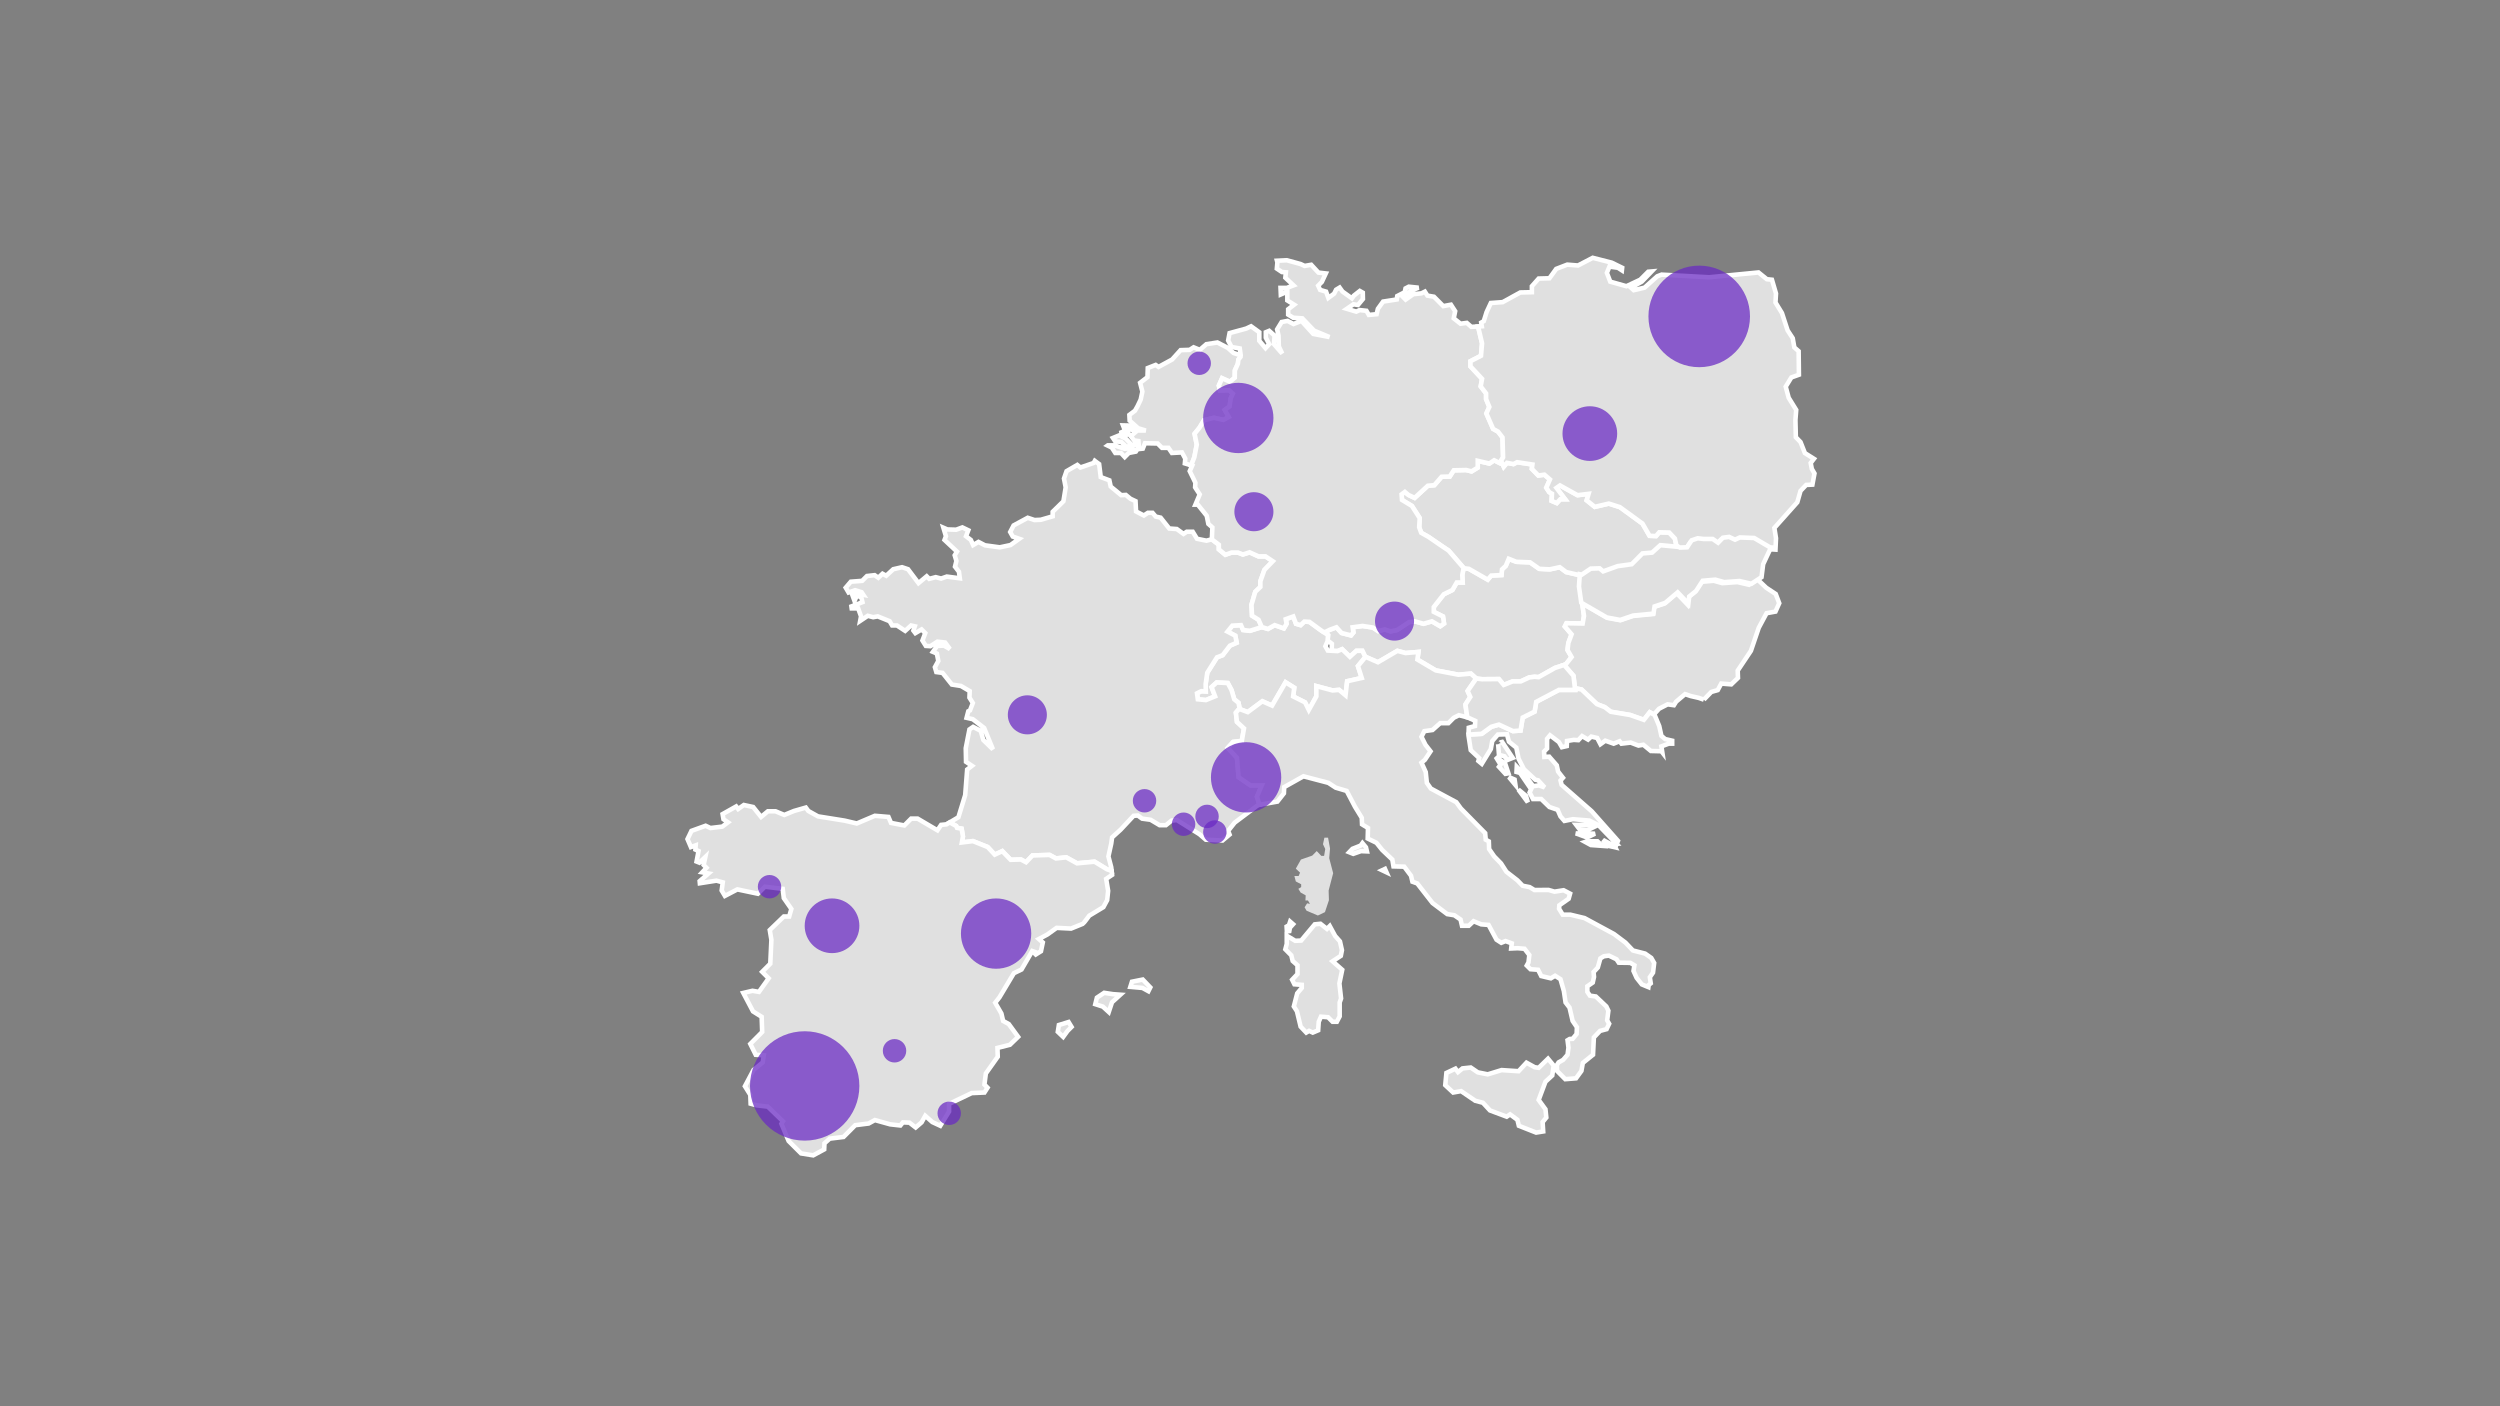 <?xml version="1.0" encoding="UTF-8"?>
<svg width="320px" height="180px" viewBox="0 0 320 180" version="1.1" xmlns="http://www.w3.org/2000/svg" xmlns:xlink="http://www.w3.org/1999/xlink">
    <rect x="0" y="0" width="320" height="180" fill="#808080" stroke="none"/>
    <title>geo-proportion</title>
    <g id="geo-proportion" stroke="none" stroke-width="1" fill="none" fill-rule="evenodd">
        <polyline id="Fill-59-Copy" stroke="#FFFFFF" stroke-width="0.585" fill="#E0E0E0" points="188.957 86.854 189.713 86.94 191.856 86.924 192.478 87.672 193.62 87.219 194.658 87.219 195.747 86.713 196.44 86.627 196.94 86.679 199.034 85.497 200.416 85.047 201.164 84.103 200.645 83.203 200.749 82.302 201.164 81.193 200.3 80.189 200.508 79.772 202.58 79.809 202.751 78.838 202.235 75.192 202.339 73.655 200.474 73.226 199.644 72.601 198.369 72.877 197.023 72.809 195.848 71.979 194.087 71.909 193.119 71.526 192.741 72.429 192.259 72.877 192.189 73.606 190.876 73.676 190.428 74.194 188.014 72.809 187.336 72.736 187.171 73.606 187.223 74.561 186.46 74.561 185.908 75.52 184.803 76.065 183.524 77.695 183.524 78.317 184.699 78.908 184.837 79.809 184.354 80.155 183.283 79.53 182.212 79.842 181.107 79.53 180.35 79.634 178.83 80.639 178 80.813 177.243 80.568 176.413 80.777 175.724 80.326 174.411 80.121 173.136 80.293 173.239 80.951 172.928 81.331 171.719 81.022 171.063 80.293 170.206 80.611 169.653 80.89 169.4 80.893 169.992 81.297 169.934 81.977 170.48 82.403 170.447 83.301 171.201 83.341 171.79 83.099 172.788 84.07 173.618 83.307 174.378 83.307 174.762 84.106 174.787 84.076 176.377 84.768 178.867 83.31 179.902 83.589 181.562 83.451 181.425 84.422 183.774 85.809 186.68 86.364 188.27 86.226 188.96 86.851 188.957 86.854"></polyline>
        <polyline id="Fill-61-Copy" stroke="#FFFFFF" stroke-width="0.585" fill="#E0E0E0" points="192.131 58.973 192.478 59.733 192.894 59.245 193.724 59.402 194.191 59.16 196.147 59.457 196.077 60.011 196.907 60.863 197.685 60.759 198.393 61.368 197.926 62.428 198.308 63.001 198.652 63.194 198.61 64.113 199.266 64.392 199.714 63.905 200.334 63.905 199.229 62.45 199.681 62.137 201.924 63.384 203.34 63.212 203.096 64.042 204.131 64.876 205.928 64.459 207.341 64.909 210.244 67.023 211.141 68.582 211.968 68.616 212.383 68.132 213.659 68.165 214.385 68.928 214.66 70.212 212.45 70.003 211.415 70.938 210.207 71.042 208.861 72.393 207.1 72.635 205.272 73.293 204.823 72.913 203.719 72.947 202.58 73.71 200.474 73.226 199.644 72.601 198.369 72.877 197.023 72.809 195.848 71.979 194.087 71.909 193.119 71.526 192.741 72.429 192.259 72.877 192.189 73.606 190.876 73.676 190.428 74.194 188.014 72.809 187.336 72.736 187.345 72.702 185.426 70.478 184.489 69.85 182.847 68.723 181.913 68.199 181.653 67.485 181.724 66.321 180.72 64.759 179.456 63.993 179.404 63.28 179.822 62.967 180.28 63.35 181.074 63.73 182.764 62.174 183.594 62.103 184.525 61.028 185.563 60.995 186.079 60.198 187.669 60.164 188.358 60.336 189.152 59.852 189.152 58.985 190.635 59.331 191.258 58.915 191.947 59.261 192.131 58.973"></polyline>
        <polyline id="Fill-64-Copy" stroke="#FFFFFF" stroke-width="0.585" fill="#E0E0E0" points="161.511 80.265 162.295 80.501 163.159 80.017 164.334 80.431 164.679 79.842 164.575 79.254 165.539 78.908 165.887 79.842 166.473 80.017 166.955 79.564 167.612 79.6 168.924 80.568 169.992 81.297 169.925 82.094 169.647 82.719 169.959 83.273 171.201 83.341 171.79 83.099 172.788 84.07 173.618 83.307 174.378 83.307 174.762 84.106 173.819 85.255 174.304 86.781 172.437 87.197 172.229 89.001 171.399 88.306 170.569 88.376 168.494 87.822 168.494 89.139 167.526 90.876 167.044 89.902 165.521 89.139 165.661 88.03 164.554 87.335 162.826 90.319 161.581 89.764 159.716 91.152 158.685 90.766 158.532 89.96 157.983 89.51 157.635 88.33 157.153 87.43 155.737 87.359 155.081 87.951 155.532 89.13 154.357 89.611 153.32 89.51 153.216 88.747 153.771 88.468 154.339 88.502 154.321 87.568 154.528 86.113 155.773 84.137 156.497 83.861 157.427 82.648 158.291 82.268 158.117 81.368 157.119 80.847 157.739 80.084 158.844 80.017 159.121 80.639 159.982 80.743 161.511 80.265"></polyline>
        <path d="M152.474,59.57 L152.877,58.516 L153.188,56.917 L152.908,55.521 L153.527,54.758 L154.116,53.79 L155.392,53.477 L156.6,53.753 L157.29,53.373 L156.774,52.473 L157.394,52.022 L157.531,50.981 L157.809,50.393 L157.327,49.943 L156.152,49.976 L156.014,49.354 L156.426,48.417 L157.427,48.867 L158.05,48.35 L158.065,47.409 L158.447,46.573 L158.514,46.034 L158.789,45.685 L158.813,45.479 L157.891,45.182 L157.165,44.53 L155.825,43.838 L154.415,44.055 L153.579,44.781 L152.783,44.456 L152.276,44.781 L151.116,44.818 L150.03,46.019 L148.29,46.965 L147.927,46.711 L146.914,47.109 L146.877,48.273 L145.934,48.999 L146.224,50.129 L146.007,51.146 L145.608,51.983 L145.281,52.565 L144.558,53.11 L144.594,53.839 L145.681,54.819 L146.66,55.11 L145.571,55.11 L145.064,55.548 L144.738,55.839 L145.174,56.384 L145.717,56.455 L145.754,56.93 L144.884,56.963 L144.088,56.127 L143.254,55.729 L142.458,56.057 L142.748,56.495 L143.508,56.565 L144.198,57.221 L144.448,57.11 L145.354,57.729 L144.484,57.401 L143.941,57.438 L142.638,57.003 L141.805,57.003 L141.771,57.028 L142.308,57.288 L142.757,57.98 L143.483,57.98 L143.966,58.501 L144.484,57.98 L145.382,57.806 L145.589,57.496 L146.279,57.426 L146.557,56.734 L148.177,56.767 L148.73,57.322 L149.56,57.322 L150.008,57.98 L151.284,57.91 L151.717,58.706 L151.662,59.316 L152.474,59.57 L152.474,59.57 Z M143.325,55.429 L144.158,55.067 L144.518,55.573 L144.048,55.701 L143.886,55.465 L143.325,55.429 L143.325,55.429 Z M143.743,54.452 L144.411,54.467 L145.296,54.831 L145.116,55.067 L144.628,54.957 L144.481,54.666 L143.905,54.868 L143.743,54.452 L143.743,54.452 Z" id="Fill-65-Copy" stroke="#FFFFFF" stroke-width="0.585" fill="#E0E0E0"></path>
        <polygon id="Fill-71-Copy" stroke="#FFFFFF" stroke-width="0.585" fill="#E0E0E0" points="158.685 90.766 158.532 89.96 157.983 89.51 157.635 88.33 157.153 87.43 155.737 87.359 155.081 87.951 155.532 89.13 154.357 89.611 153.32 89.51 153.216 88.747 153.771 88.468 154.339 88.502 154.321 87.568 154.528 86.113 155.773 84.137 156.497 83.861 157.427 82.648 158.291 82.268 158.117 81.368 157.119 80.847 157.739 80.084 158.844 80.017 159.121 80.639 159.982 80.743 161.535 80.259 161.087 79.322 160.26 78.804 160.189 77.416 160.675 75.753 161.328 75.131 161.328 74.402 161.847 72.947 162.918 71.838 161.984 71.216 161.087 71.216 159.948 70.696 159.088 70.974 158.465 70.729 157.635 70.729 156.842 71.008 156.014 70.316 156.014 69.725 155.117 69.032 154.424 69.207 153.216 68.962 152.667 68.061 151.907 68.061 151.492 68.34 150.628 67.715 149.663 67.648 148.559 66.26 147.936 66.122 147.521 65.638 146.935 65.638 146.416 65.984 145.415 65.464 145.348 64.147 144.692 63.837 144.106 63.35 143.517 63.384 142.171 62.278 142 61.482 140.895 61.065 140.688 59.402 140.135 58.994 139.992 59.255 138.289 59.84 137.892 59.512 136.516 60.311 136.189 61.255 136.406 62.385 136.116 64.165 134.74 65.513 134.74 66.092 133.217 66.53 132.42 66.566 131.55 66.275 129.741 67.256 129.304 68.095 129.631 68.677 130.464 68.968 129.341 69.768 127.965 70.059 126.078 69.801 125.245 69.366 124.559 69.768 124.269 69.112 123.652 68.64 123.942 67.874 123.182 67.51 122.386 67.804 121.26 67.767 120.753 67.547 121.079 68.64 120.899 69.112 122.492 70.604 122.203 71.076 122.419 71.805 122.239 72.531 122.746 73.186 122.856 74.022 121.189 73.802 120.463 74.056 119.776 73.875 118.943 74.093 118.617 73.765 117.567 74.638 116.227 72.858 115.464 72.604 114.341 72.858 113.434 73.695 112.964 73.44 112.421 73.949 111.951 73.621 110.972 73.731 110.355 74.347 108.905 74.457 108.252 75.22 108.616 75.839 109.449 75.548 110.282 75.802 110.499 76.13 109.595 75.949 109.052 76.02 109.379 76.932 109.668 76.24 110.245 76.458 110.392 77.076 109.848 77.294 108.979 77.622 109.015 77.876 109.848 77.876 110.212 78.896 110.102 79.475 111.081 78.822 111.768 79.003 112.348 78.896 113.871 79.512 114.194 80.06 114.811 80.06 115.861 80.749 116.624 80.06 117.094 80.167 116.914 80.712 117.167 81.04 117.963 80.568 118.433 81.04 118.073 81.984 118.507 82.676 119.087 82.713 119.993 82.131 120.973 82.241 121.586 83.077 120.826 82.639 119.956 82.676 119.413 83.439 119.92 83.659 120.103 84.603 119.666 85.402 119.85 86.024 120.646 86.131 121.839 87.623 123.002 87.804 124.122 88.459 124.089 89.295 124.522 89.985 124.159 90.931 123.942 91.041 123.725 91.878 124.522 92.058 125.972 93.186 127.095 95.915 125.862 94.714 125.535 93.55 124.559 93.042 124.089 93.366 123.616 95.768 123.652 97.514 124.412 98.022 123.796 98.497 123.545 101.769 122.676 104.605 121.568 105.267 122.392 105.723 122.496 105.965 123.085 106.069 123.255 107.074 123.118 107.837 124.534 107.662 126.429 108.425 127.33 109.396 128.294 108.946 129.365 110.055 130.678 110.018 131.334 110.367 132.161 109.5 134.337 109.43 135.164 109.88 136.476 109.742 137.859 110.505 140.099 110.297 141.689 111.265 142.29 111.47 142.238 111.007 141.878 109.623 142.238 107.987 142.348 107.188 143.435 106.204 145.101 104.421 145.647 104.388 146.19 104.786 147.277 104.933 148.434 105.625 149.233 105.625 149.956 105.04 150.646 104.97 153.542 106.786 154.342 107.479 156.478 107.586 157.385 106.823 157.202 106.351 158.038 105.298 161.044 103.04 161.215 103.012 160.891 101.977 161.514 100.522 160.061 100.522 158.538 99.481 158.331 96.981 157.156 95.731 157.849 94.968 158.953 94.831 159.231 93.235 158.331 92.401 158.194 91.222 158.609 90.735"></polygon>
        <polygon id="Path" fill="#E0E0E0" points="168.689 117.186 167.239 116.57 166.986 116.132 167.313 115.624 167.673 115.697 167.419 115.259 167.096 115.259 167.129 114.607 166.479 114.242 166.189 113.77 166.55 113.55 166.55 113.188 165.863 112.824 165.683 112.132 166.226 112.132 166.406 111.697 165.863 111.188 166.516 110.024 167.966 109.516 168.542 108.934 169.125 109.549 169.486 109.549 169.632 108.676 169.342 108.061 169.522 107.224 169.992 107.224 170.245 108.606 170.139 109.843 170.645 111.77 170.065 113.988 170.102 115.225 169.595 116.751"></polygon>
        <polygon id="Fill-62-Copy" stroke="#FFFFFF" stroke-width="0.585" fill="#E0E0E0" points="164.712 33.312 166.473 33.796 166.992 34.038 167.834 33.891 168.759 34.89 169.702 35 169.196 36.091 168.726 36.566 168.979 37.108 169.739 37.328 170.026 38.131 170.767 37.586 171.021 37.08 171.472 36.808 171.835 37.316 173.044 38.186 173.297 37.84 174.057 37.243 174.436 37.46 174.454 38.275 173.819 39.038 173.242 38.949 172.394 39.528 173.603 39.889 174.039 39.69 174.906 39.782 175.211 40.309 176.206 40.217 176.368 39.528 177.036 38.603 178.788 38.33 178.843 37.895 179.801 37.405 179.908 36.915 180.323 36.697 181.571 36.826 180.576 37.224 180.216 37.604 180.054 37.478 179.56 37.981 179.92 38.345 180.9 37.656 181.949 37.546 182.383 37.328 182.709 37.837 183.546 37.981 184.739 39.182 185.719 39.001 186.262 39.837 186.079 40.747 186.948 41.436 187.748 41.329 188.328 41.837 189.192 41.791 189.704 43.948 189.567 45.541 188.218 46.236 188.218 46.895 189.704 48.488 189.53 49.459 190.22 50.359 190.22 51.085 190.635 52.09 190.257 52.923 191.12 54.899 191.752 55.248 192.323 55.995 192.393 58.55 191.947 59.261 191.258 58.915 190.635 59.331 189.152 58.985 189.152 59.852 188.358 60.336 187.669 60.164 186.079 60.198 185.563 60.995 184.525 61.028 183.594 62.103 182.764 62.174 181.074 63.73 180.28 63.35 179.822 62.967 179.404 63.28 179.456 63.993 180.72 64.759 181.724 66.321 181.653 67.485 181.913 68.199 182.847 68.723 184.489 69.85 185.426 70.478 187.345 72.702 187.171 73.606 187.223 74.561 186.46 74.561 185.908 75.52 184.803 76.065 183.524 77.695 183.524 78.317 184.699 78.908 184.837 79.809 184.354 80.155 183.283 79.53 182.212 79.842 181.107 79.53 180.35 79.634 178.83 80.639 178 80.813 177.243 80.568 176.413 80.777 175.724 80.326 174.411 80.121 173.136 80.293 173.239 80.951 172.928 81.331 171.719 81.022 171.063 80.293 170.206 80.611 169.653 80.89 169.4 80.893 168.924 80.568 167.612 79.6 166.955 79.564 166.473 80.017 165.887 79.842 165.539 78.908 164.575 79.254 164.679 79.842 164.334 80.431 163.159 80.017 162.295 80.501 161.511 80.265 161.087 79.322 160.26 78.804 160.189 77.416 160.675 75.753 161.328 75.131 161.328 74.402 161.847 72.947 162.918 71.838 161.984 71.216 161.087 71.216 159.948 70.696 159.088 70.974 158.465 70.729 157.635 70.729 156.842 71.008 156.014 70.316 156.014 69.725 155.117 69.032 155.184 67.51 154.669 67.057 154.461 66.018 153.32 64.597 153.011 64.597 153.564 63.283 152.975 62.379 153.011 61.791 152.285 60.302 152.596 59.61 152.474 59.57 152.877 58.516 153.188 56.917 152.908 55.521 153.527 54.758 154.116 53.79 155.392 53.477 156.6 53.753 157.29 53.373 156.774 52.473 157.394 52.022 157.531 50.981 157.809 50.393 157.327 49.943 156.152 49.976 156.014 49.354 156.426 48.417 157.427 48.867 158.05 48.35 158.065 47.409 158.447 46.573 158.514 46.034 158.789 45.685 158.813 45.479 158.688 44.6 157.638 44.42 157.202 43.583 157.385 42.637 159.521 42.055 160.138 41.764 161.19 42.527 161.19 43.62 161.987 44.564 162.457 44.055 162.024 43.219 162.024 42.527 162.457 42.346 163.144 42.965 163.073 44.055 164.123 45.256 163.69 44.346 163.653 42.965 163.47 42.165 164.05 41.219 164.81 41.075 165.573 41.473 166.586 41.075 168.097 42.741 170.175 43.145 168.198 42.321 166.696 40.747 165.536 40.673 164.886 40.272 164.886 39.583 165.646 39.001 164.776 38.456 164.776 37.328 163.943 37.69 163.907 36.853 164.703 36.853 165.573 36.529 164.523 35.546 164.593 34.856 164.087 34.82 163.434 34.382 163.507 33.582 163.452 33.374"></polygon>
        <path d="M161.215,103.012 L160.891,101.977 L161.514,100.522 L160.061,100.522 L158.538,99.481 L158.331,96.981 L157.156,95.731 L157.849,94.968 L158.953,94.831 L159.231,93.235 L158.331,92.401 L158.194,91.222 L158.609,90.735 L159.716,91.152 L161.581,89.764 L162.826,90.319 L164.554,87.335 L165.661,88.03 L165.521,89.139 L167.044,89.902 L167.526,90.876 L168.494,89.139 L168.494,87.822 L170.569,88.376 L171.399,88.306 L172.229,89.001 L172.437,87.197 L174.304,86.781 L173.819,85.255 L174.787,84.076 L176.377,84.768 L178.867,83.31 L179.902,83.589 L181.562,83.451 L181.425,84.422 L183.774,85.809 L186.68,86.364 L188.27,86.226 L188.96,86.851 L187.855,88.447 L188.2,89.21 L187.577,90.181 L187.812,91.819 L186.732,91.55 L186.079,91.878 L185.392,92.567 L184.342,92.567 L183.362,93.44 L182.313,93.587 L181.949,94.313 L182.456,95.333 L183.109,96.169 L182.383,97.26 L181.949,97.621 L182.493,98.825 L182.636,100.203 L183.146,100.932 L185.245,102.06 L186.405,102.678 L186.985,103.478 L190.101,106.642 L190.174,107.479 L190.571,107.696 L190.608,108.676 L191.261,109.623 L192.131,110.514 L192.82,111.586 L194.224,112.677 L194.902,113.375 L195.79,113.55 L196.406,113.923 L198.219,113.914 L198.979,114.132 L200.139,113.951 L200.972,114.386 L200.789,115.042 L199.595,115.878 L199.559,116.316 L200.029,117.079 L201.008,117.079 L202.818,117.514 L206.587,119.551 L208.058,120.653 L209.014,121.661 L210.573,122.059 L211.364,122.614 L211.733,123.26 L211.586,124.498 L211.18,125.089 L211.296,125.867 L211.037,126.078 L210.997,126.354 L210.152,126.002 L209.487,125.162 L209.087,124.28 L209.203,123.557 L208.684,123.245 L207.204,123.223 L206.914,122.788 L205.934,122.317 L205.287,122.405 L204.848,122.678 L204.521,123.842 L203.978,124.424 L204.033,125.046 L203.871,125.769 L203.181,126.244 L203.184,126.957 L203.508,127.441 L204.268,127.552 L205.608,128.823 L205.873,129.371 L205.718,130.606 L205.971,131.044 L205.644,131.733 L204.811,131.953 L204.015,132.79 L203.908,135.007 L202.602,136.061 L202.422,137.081 L201.732,138.025 L200.355,138.135 L199.306,137.081 L199.269,136.352 L199.498,135.988 L200.078,135.663 L200.645,135.007 L200.764,134.101 L200.645,133.154 L200.92,132.989 L201.295,132.97 L201.805,132.352 L201.842,131.479 L201.295,130.679 L200.899,128.97 L200.392,128.314 L200.175,126.859 L199.739,125.334 L199.052,124.899 L198.506,125.224 L197.276,124.933 L196.876,124.133 L195.9,124.06 L195.427,123.588 L195.646,123.187 L195.753,122.243 L195.14,121.444 L194.27,121.37 L193.434,121.407 L193.507,120.751 L192.71,120.46 L192.167,120.678 L191.551,120.28 L190.537,118.39 L189.594,118.316 L188.618,117.915 L188.001,118.497 L187.132,118.497 L186.948,117.697 L186.152,117.152 L185.245,117.005 L183.362,115.587 L181.406,113.078 L180.79,112.861 L180.61,112.095 L179.74,110.934 L178.363,110.897 L178.217,110.024 L176.914,108.787 L176.187,107.877 L175.064,107.331 L175.101,105.987 L174.341,105.515 L174.304,104.679 L173.435,103.26 L173.047,102.519 L172.775,102.005 L172.376,101.239 L170.972,100.822 L170.029,100.203 L166.84,99.367 L164.377,100.749 L164.34,101.548 L163.507,102.605 L161.215,103.012 L161.215,103.012 Z M164.722,119.229 L165.033,119.183 L165.109,118.748 L165.515,118.298 L165.137,117.967 L164.981,118.436 L164.685,118.601 L164.722,119.229 L164.722,119.229 Z M176.917,111.393 L177.472,111.657 L177.28,111.222 L176.917,111.393 L176.917,111.393 Z M173.114,108.649 L172.699,109.084 L173.218,109.292 L174.204,108.943 L174.964,108.976 L174.842,108.456 L174.393,107.917 L174.167,108.229 L173.114,108.649 L173.114,108.649 Z M167.203,132.171 L167.566,131.953 L168.036,132.171 L168.726,131.88 L168.799,130.789 L169.086,130.134 L169.992,130.207 L170.572,130.789 L171.115,130.789 L171.478,130.097 L171.478,128.314 L171.658,127.806 L171.442,125.879 L171.805,124.133 L170.572,123.043 L171.625,122.35 L171.768,121.624 L171.515,120.497 L170.899,119.805 L170.209,118.534 L169.849,118.898 L169.016,118.243 L168.289,118.316 L166.55,120.39 L165.79,120.424 L164.703,119.768 L164.703,120.825 L164.523,121.514 L165.283,122.28 L165.463,123.006 L166.08,123.551 L166.08,124.678 L165.393,125.407 L165.683,125.989 L166.623,126.06 L166.623,126.461 L166.043,127.15 L165.61,128.823 L166.009,129.445 L166.479,131.408 L167.203,132.171 L167.203,132.171 Z M197.529,144.825 L197.456,143.627 L197.929,143.045 L197.819,141.988 L196.949,140.791 L197.819,138.463 L198.689,137.66 L198.869,136.389 L198.146,135.516 L196.949,136.68 L196.443,136.606 L195.39,136.024 L194.377,137.115 L192.204,136.971 L190.428,137.516 L189.161,137.262 L188.255,136.643 L187.205,136.753 L186.622,137.225 L186.298,136.787 L185.139,137.335 L184.992,138.898 L186.008,139.844 L187.022,139.664 L188.834,140.898 L189.811,141.152 L190.718,142.136 L192.857,142.935 L193.29,142.644 L194.23,143.336 L194.413,144.099 L196.623,144.972 L197.529,144.825 L197.529,144.825 Z" id="Fill-73-Copy" stroke="#FFFFFF" stroke-width="0.585" fill="#E0E0E0"></path>
        <path d="M121.568,105.267 L122.392,105.723 L122.496,105.965 L123.085,106.069 L123.255,107.074 L123.118,107.837 L124.534,107.662 L126.429,108.425 L127.33,109.396 L128.294,108.946 L129.365,110.055 L130.678,110.018 L131.334,110.367 L132.161,109.5 L134.337,109.43 L135.164,109.88 L136.476,109.742 L137.859,110.505 L140.099,110.297 L141.689,111.265 L142.29,111.47 L142.348,111.988 L141.588,112.496 L141.841,114.025 L141.719,115.213 L141.231,116.117 L139.424,117.207 C139.424,117.207 138.701,118.203 138.613,118.24 C138.521,118.276 137.096,118.858 137.096,118.858 L135.249,118.766 L134.059,119.618 L132.976,120.197 L133.479,120.635 L133.244,121.759 L132.579,122.176 L132.469,122.065 L132.637,121.915 L132.13,121.735 L130.754,124.096 L129.777,124.571 L127.928,127.662 L127.385,128.351 L128.181,129.733 L128.398,130.679 L129.124,131.08 L130.318,132.716 L129.268,133.733 L127.675,134.134 L127.711,135.262 L126.188,137.406 L126.008,138.824 L126.405,139.225 L126.008,139.844 L124.379,139.915 L121.479,141.299 L121.479,142.279 L120.356,144.099 L119.34,143.627 L118.433,142.825 L117.963,143.664 L117.204,144.316 L116.407,143.698 L115.574,143.664 L115.247,144.062 L113.941,143.915 L111.982,143.37 L111.188,143.808 L109.47,144.025 L107.972,145.53 L106.201,145.747 L105.533,146.344 L105.496,147.125 L104.09,147.885 L102.533,147.634 L100.946,146.053 L100.021,143.842 L100.223,143.535 L98.273,141.648 L96.863,141.486 L96.081,141.272 L96.039,140.144 L95.349,139.036 L96.454,136.953 L97.629,135.982 L97.766,135.078 L96.731,135.011 L96.039,133.623 L97.559,132.094 L97.491,130.152 L96.384,129.457 L95.141,127.098 L96.316,126.82 L97.147,126.96 L98.389,125.224 L97.559,124.393 L98.596,123.352 L98.737,120.298 L98.529,119.048 L100.327,117.314 L101.016,117.314 L101.294,116.343 L100.327,114.956 L100.186,113.773 L97.906,113.498 L97.006,114.398 L94.378,113.844 L92.788,114.677 L92.373,113.982 L92.514,112.943 L91.705,112.723 L89.581,113.057 L89.556,112.787 L90.683,111.804 L89.883,111.66 L90.429,111.078 L90.066,110.713 L90.283,109.696 L89.523,110.422 L89.16,110.278 L89.413,108.934 L89.013,108.75 L89.05,108.204 L88.436,108.425 L88,107.405 L88.507,106.351 L90.319,105.696 L90.936,105.987 L92.456,105.806 L93.182,105.258 L92.602,104.859 L92.492,104.204 L94.232,103.224 L94.485,103.552 L95.212,103.04 L96.405,103.297 L97.421,104.568 L98.291,103.843 L99.268,103.843 L100.391,104.314 L101.624,103.806 L103.147,103.368 L103.47,103.806 L104.703,104.495 L108.109,105.04 L109.668,105.405 L111.985,104.421 L113.724,104.568 L114.051,105.331 L115.754,105.659 L116.624,104.786 L117.457,104.786 L119.993,106.278 L120.463,105.585 L121.153,105.515 L121.568,105.267 L121.568,105.267 Z M144.683,126.317 L146.236,126.455 L146.996,126.872 L147.237,126.388 L146.273,125.383 L144.89,125.659 L144.683,126.317 L144.683,126.317 Z M141.924,129.54 L142.336,128.293 L143.407,127.322 L142.44,127.251 L141.335,127.08 L140.404,127.702 L140.197,128.535 L141.164,128.847 L141.924,129.54 L141.924,129.54 Z M136.089,132.725 L136.641,131.963 L137.16,131.445 L136.778,130.82 L135.536,131.203 L135.399,132.07 L136.089,132.725 L136.089,132.725 Z" id="Fill-74-Copy" stroke="#FFFFFF" stroke-width="0.585" fill="#E0E0E0"></path>
        <polyline id="Fill-49-Copy" stroke="#FFFFFF" stroke-width="0.585" fill="#E0E0E0" points="218.093 89.556 219.045 88.572 219.872 88.33 220.321 87.497 221.6 87.601 222.46 86.771 222.427 85.837 224.117 83.307 225.118 80.363 226.119 78.492 227.261 78.283 227.743 77.211 227.294 76.032 226.086 75.235 224.948 74.157 223.876 74.852 222.393 74.506 220.458 74.644 219.356 74.335 217.766 74.473 216.939 75.753 216.076 76.448 215.972 77.346 214.626 75.928 213.073 77.245 211.727 77.695 211.589 78.596 209.035 78.838 207.411 79.392 205.721 79.08 202.522 77.223 202.614 77.867 202.751 78.838 202.58 79.809 200.508 79.772 200.3 80.189 201.164 81.193 200.749 82.302 200.645 83.203 201.164 84.103 200.416 85.047 200.203 85.114 201.405 86.502 201.588 88.085 202.44 88.26 204.408 90.132 205.409 90.515 206.169 91.103 208.653 91.519 210.414 92.141 211.174 91.173 211.693 91.461 212.358 90.72 213.454 90.156 214.26 90.269 214.544 89.816 215.688 88.851 216.414 89.096 217.415 89.323 218.093 89.556"></polyline>
        <path d="M212.777,96.313 L212.658,95.538 L213.591,95.189 L214.04,95.189 L214.04,94.809 L213.143,94.601 L212.658,94.187 L212.383,92.938 L211.794,91.519 L211.174,91.173 L210.414,92.141 L208.653,91.519 L206.169,91.103 L205.409,90.515 L204.408,90.132 L202.44,88.26 L201.588,88.085 L201.613,88.306 L199.537,88.306 L196.635,89.835 L196.428,91.084 L194.905,91.847 L194.63,93.51 L193.663,93.581 L191.865,92.748 L190.895,93.026 L189.652,93.93 L187.968,94.025 L187.965,94.132 L188.255,96.022 L189.341,97.042 L189.231,97.404 L189.668,97.768 L190.827,95.878 L191.007,94.858 L191.731,94.022 L192.89,93.988 L193.147,94.932 L194.087,95.694 L194.377,97.113 L195.063,98.457 L196.516,99.805 L196.876,99.879 L197.709,100.785 L196.986,100.531 L196.153,100.641 L195.79,101.441 L196.226,102.277 L197.276,102.277 L198.326,103.297 L199.379,103.659 L199.739,104.495 L200.246,105.077 L201.332,104.859 L203.438,105.034 L204.601,105.616 L206.923,108.021 L206.27,108.094 L205.18,107.509 L205.763,108.238 L206.758,108.465 L206.755,108.459 L207.1,107.629 L203.752,103.852 L199.885,100.458 L199.748,99.903 L200.059,99.557 L199.437,98.761 L199.266,97.964 L198.298,96.855 L197.676,96.889 L197.642,96.197 L198.024,95.814 L198.024,94.567 L198.402,94.117 L199.541,94.984 L199.922,95.642 L200.542,95.501 L200.578,94.843 L201.439,94.705 L202.028,94.742 L202.51,94.221 L203.27,94.671 L203.685,94.288 L204.442,94.463 L204.857,95.259 L205.476,94.809 L206.548,95.189 L207.308,94.88 L207.549,95.189 L208.724,95.051 L209.725,95.434 L210.347,95.33 L211.312,96.126 L212.658,96.16 L212.777,96.313 L212.777,96.313 Z M202.809,107.714 C202.876,107.681 204.466,107.681 204.466,107.681 L205.086,108.269 L203.636,108.165 L202.809,107.714 L202.809,107.714 Z M201.704,106.673 L204.155,106.71 L203.154,107.194 L201.704,106.673 L201.704,106.673 Z M201.738,105.567 L203.636,105.567 L204.051,105.843 L203.12,106.293 L202.187,106.155 L201.738,105.567 L201.738,105.567 Z M194.905,99.435 L195.457,99.572 L196.077,100.403 L195.732,100.648 L194.905,99.435 L194.905,99.435 Z M194.145,98.151 L195.008,99.052 L194.111,98.81 L194.145,98.151 L194.145,98.151 Z M194.352,101.061 L195.32,101.858 L195.561,102.691 L194.352,101.061 L194.352,101.061 Z M193.144,99.468 L193.87,99.781 L193.974,100.473 L193.144,99.468 L193.144,99.468 Z M191.453,96.871 L192.662,97.738 L193.077,98.984 L192.695,99.052 L191.868,98.151 L192.073,97.875 L191.453,96.871 L191.453,96.871 Z M192.247,94.929 L193.629,97.009 L192.936,97.284 L192.558,96.8 L191.868,96.629 L191.764,95.275 C191.764,95.278 192.176,94.929 192.247,94.929 L192.247,94.929 Z" id="Fill-56-Copy" stroke="#FFFFFF" stroke-width="0.585" fill="#E0E0E0"></path>
        <polyline id="Fill-58-Copy" stroke="#FFFFFF" stroke-width="0.585" fill="#E0E0E0" points="187.968 94.025 189.652 93.93 190.895 93.026 191.865 92.748 193.663 93.581 194.63 93.51 194.905 91.847 196.428 91.084 196.635 89.835 199.537 88.306 201.613 88.306 201.405 86.502 200.203 85.114 199.034 85.497 196.94 86.679 196.44 86.627 195.747 86.713 194.658 87.219 193.62 87.219 192.478 87.672 191.856 86.924 189.713 86.94 188.957 86.854 187.855 88.447 188.2 89.21 187.577 90.181 187.812 91.819 187.891 91.841 188.834 92.276 188.798 92.931 188.001 93.149 187.968 94.025"></polyline>
        <polyline id="Fill-60-Copy" stroke="#FFFFFF" stroke-width="0.585" fill="#E0E0E0" points="214.65 70.16 214.91 70.304 215.807 70.27 216.378 69.4 217.141 69.14 217.882 69.225 219.024 69.225 219.698 69.694 220.303 69.069 221.081 68.965 221.825 69.314 222.433 69.035 224.23 69.103 226.223 70.279 227.261 70.35 227.328 68.895 227.12 67.577 230.056 64.287 230.468 62.832 231.195 62.07 231.988 62.033 232.254 60.602 231.909 60.011 231.769 59.264 232.184 58.725 231.027 57.996 230.471 56.587 229.867 55.962 229.815 53.753 229.916 52.473 228.952 50.914 228.57 49.492 229.296 48.313 230.261 47.967 230.227 44.953 229.675 44.469 229.47 43.292 228.814 42.288 228.088 40.067 227.261 38.716 227.328 37.573 226.809 35.806 226.156 35.738 225.085 34.872 218.767 35.493 212.685 35.153 212.13 35.365 210.5 36.82 209.123 37.145 208.76 36.82 210.14 36.054 211.406 34.746 210.973 34.783 209.957 35.8 208.18 36.636 206.114 36.054 205.681 34.927 206.007 34.127 207.094 34.274 207.601 34.602 207.637 34.274 206.297 33.619 203.871 33 201.985 33.983 200.609 33.873 199.196 34.418 198.326 35.619 196.949 35.656 196.08 36.636 196.08 37.402 194.593 37.436 192.347 38.673 190.827 38.783 190.284 39.947 189.921 41.108 189.594 41.292 189.668 41.764 189.192 41.791 189.704 43.948 189.567 45.541 188.218 46.236 188.218 46.895 189.704 48.488 189.53 49.459 190.22 50.359 190.22 51.085 190.635 52.09 190.257 52.923 191.12 54.899 191.752 55.248 192.323 55.995 192.393 58.55 192.131 58.973 192.478 59.733 192.894 59.245 193.724 59.402 194.191 59.16 196.147 59.457 196.077 60.011 196.907 60.863 197.685 60.759 198.393 61.368 197.926 62.428 198.308 63.001 198.652 63.194 198.61 64.113 199.266 64.392 199.714 63.905 200.334 63.905 199.229 62.45 199.681 62.137 201.924 63.384 203.34 63.212 203.096 64.042 204.131 64.876 205.928 64.459 207.341 64.909 210.244 67.023 211.141 68.582 211.968 68.616 212.383 68.132 213.659 68.165 214.385 68.928 214.65 70.16"></polyline>
        <circle id="Oval-Copy-19" fill="#6929C4" opacity="0.731" cx="98.5" cy="113.5" r="1.5"></circle>
        <circle id="Oval-Copy-62" fill="#6929C4" opacity="0.731" cx="114.5" cy="134.5" r="1.5"></circle>
        <circle id="Oval-Copy-63" fill="#6929C4" opacity="0.731" cx="121.5" cy="142.5" r="1.5"></circle>
        <circle id="Oval-Copy-64" fill="#6929C4" opacity="0.731" cx="106.5" cy="118.5" r="3.5"></circle>
        <circle id="Oval-Copy-65" fill="#6929C4" opacity="0.731" cx="131.5" cy="91.5" r="2.5"></circle>
        <circle id="Oval-Copy-69" fill="#6929C4" opacity="0.731" cx="153.5" cy="46.5" r="1.5"></circle>
        <circle id="Oval-Copy-73" fill="#6929C4" opacity="0.731" cx="178.5" cy="79.5" r="2.5"></circle>
        <circle id="Oval-Copy-74" fill="#6929C4" opacity="0.731" cx="160.5" cy="65.5" r="2.5"></circle>
        <circle id="Oval-Copy-78" fill="#6929C4" opacity="0.731" cx="103" cy="139" r="7"></circle>
        <circle id="Oval-Copy-79" fill="#6929C4" opacity="0.731" cx="217.5" cy="40.5" r="6.5"></circle>
        <circle id="Oval-Copy-80" fill="#6929C4" opacity="0.731" cx="203.5" cy="55.5" r="3.5"></circle>
        <circle id="Oval-Copy-81" fill="#6929C4" opacity="0.731" cx="127.5" cy="119.5" r="4.5"></circle>
        <circle id="Oval-Copy-82" fill="#6929C4" opacity="0.731" cx="159.5" cy="99.5" r="4.5"></circle>
        <circle id="Oval-Copy-67" fill="#6929C4" opacity="0.731" cx="146.5" cy="102.5" r="1.5"></circle>
        <circle id="Oval-Copy-75" fill="#6929C4" opacity="0.731" cx="155.5" cy="106.5" r="1.5"></circle>
        <circle id="Oval-Copy-76" fill="#6929C4" opacity="0.731" cx="151.5" cy="105.5" r="1.5"></circle>
        <circle id="Oval-Copy-77" fill="#6929C4" opacity="0.731" cx="154.5" cy="104.5" r="1.5"></circle>
        <circle id="Oval-Copy-83" fill="#6929C4" opacity="0.731" cx="158.5" cy="53.5" r="4.5"></circle>
        <polygon id="Fill-50-Copy" stroke="#FFFFFF" stroke-width="0.585" fill="#E0E0E0" points="205.661 79.035 207.385 79.354 209.04 78.789 211.645 78.542 211.785 77.624 213.157 77.165 214.741 75.822 216.113 77.268 216.219 76.353 217.1 75.644 217.943 74.338 219.564 74.197 220.687 74.513 222.66 74.372 224.173 74.725 225.476 73.879 225.685 72.217 226.69 70.072 226.565 70.062 224.533 68.863 222.701 68.794 222.081 69.078 221.322 68.722 220.529 68.829 219.913 69.466 219.225 68.988 218.061 68.988 217.305 68.9 216.527 69.166 215.945 70.053 215.03 70.087 214.766 69.94 214.775 69.994 212.522 69.781 211.467 70.734 210.235 70.84 208.863 72.217 207.067 72.464 205.203 73.136 204.746 72.748 203.619 72.783 202.459 73.56 202.213 73.504 202.107 75.072 202.4 77.143"></polygon>
    </g>
</svg>